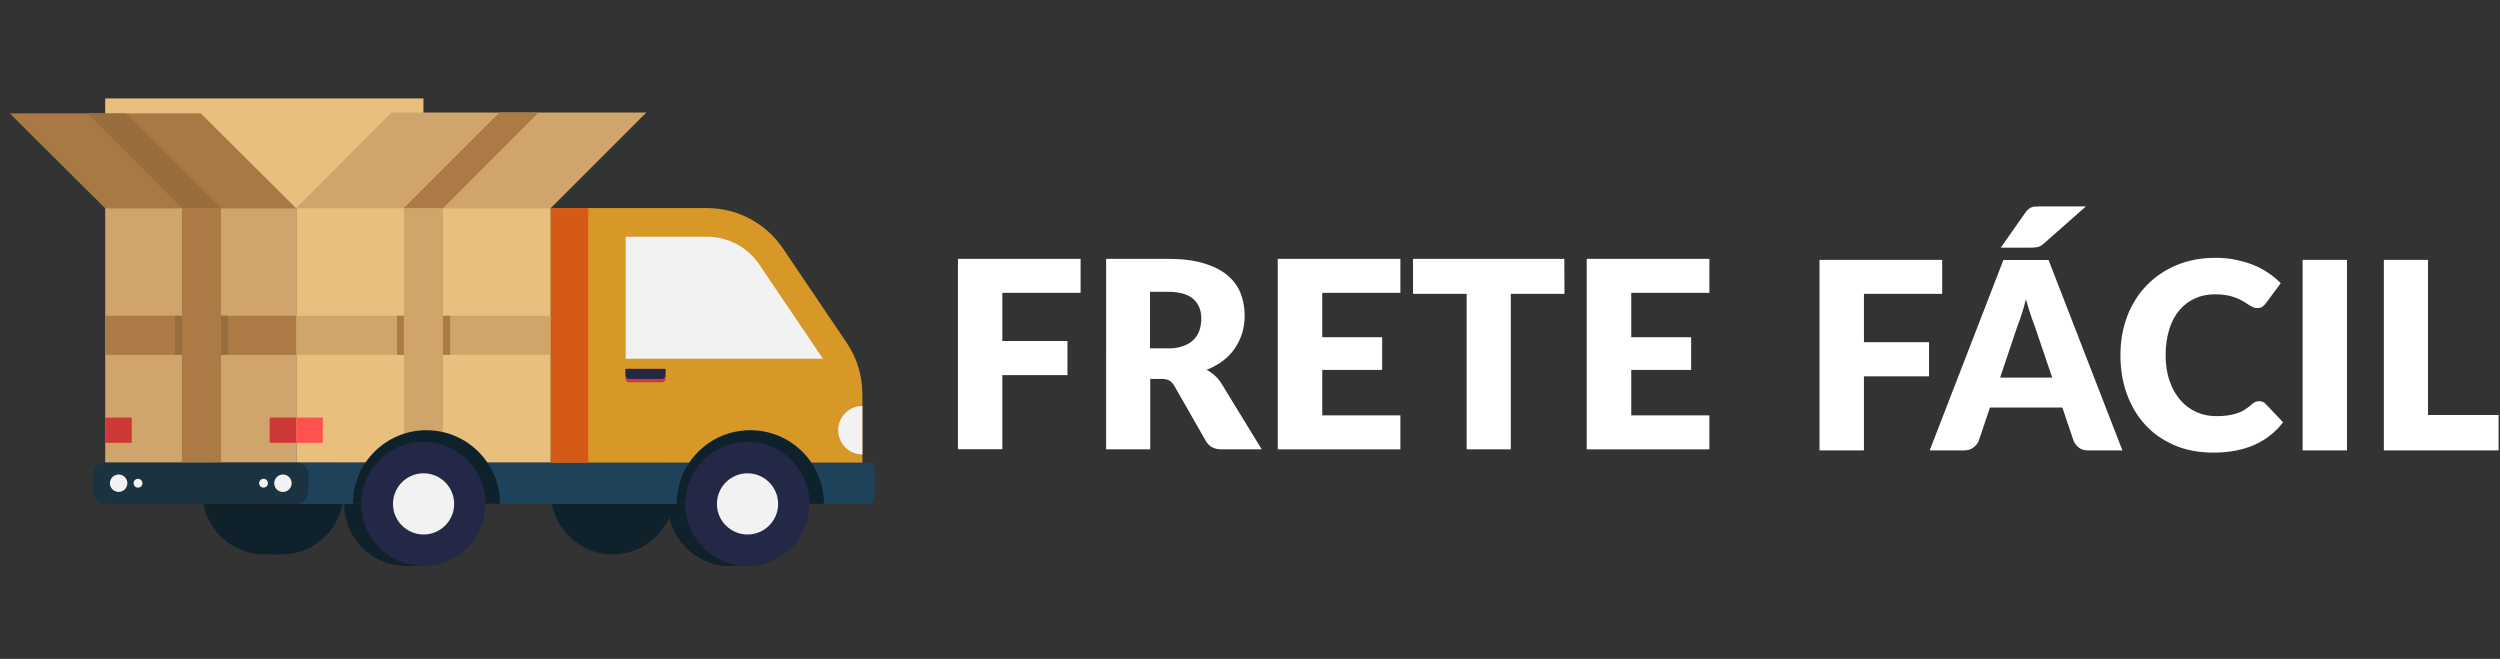 <?xml version="1.0" encoding="utf-8"?>
<!-- Generator: Adobe Illustrator 23.0.1, SVG Export Plug-In . SVG Version: 6.00 Build 0)  -->
<svg version="1.1" id="Camada_1" xmlns="http://www.w3.org/2000/svg" xmlns:xlink="http://www.w3.org/1999/xlink" x="0px" y="0px"
	 viewBox="0 0 1920 506" style="enable-background:new 0 0 1920 506;" xml:space="preserve">
<rect x="0" y="0" width="1920" height="506" fill="#333333" stroke="none"/>
<style type="text/css">
	.st0{fill:#0F222C;}
	.st1{fill:#E8BF7C;}
	.st2{fill:#D0A569;}
	.st3{fill:#AB7A45;}
	.st4{fill:#D0A56B;}
	.st5{fill:#986E3E;}
	.st6{fill:#A87944;}
	.st7{fill:#1D4259;}
	.st8{fill:#D79828;}
	.st9{fill:#F2F2F2;}
	.st10{fill:#D55A15;}
	.st11{fill:#222846;}
	.st12{fill:#CE3836;}
	.st13{fill:#FF524F;}
	.st14{fill:#1B3241;}
	.st15{fill:#FFFFFF;}
</style>
<g>
	<path class="st0" d="M560.8,339.3c-26.3,0-47.7,21.3-47.7,47.7s21.3,47.7,47.7,47.7h13.2v-95.3L560.8,339.3L560.8,339.3z"/>
	<path class="st0" d="M312,339.3c-26.3,0-47.7,21.3-47.7,47.7s21.3,47.7,47.7,47.7h13.2v-95.3L312,339.3L312,339.3z"/>
	<path class="st0" d="M560.8,339.3c-26.3,0-47.7,21.3-47.7,47.7s21.3,47.7,47.7,47.7h13.2v-95.3L560.8,339.3L560.8,339.3z"/>
	<path class="st0" d="M518.3,378.1c0-26.3-21.3-47.7-47.7-47.7S423,351.8,423,378.1s21.3,47.7,47.7,47.7
		C497,425.7,518.3,404.4,518.3,378.1z"/>
	<path class="st0" d="M203.1,330.4c-26.3,0-47.7,21.3-47.7,47.7s21.3,47.7,47.7,47.7h13.2v-95.3L203.1,330.4L203.1,330.4z"/>
	<path class="st0" d="M263.9,378.1c0-26.3-21.3-47.7-47.7-47.7s-47.7,21.3-47.7,47.7s21.3,47.7,47.7,47.7S263.9,404.4,263.9,378.1z"
		/>
	<g>
		<rect x="80.8" y="75.6" class="st1" width="244.4" height="84.4"/>
		<rect x="227.5" y="159.8" class="st1" width="195.5" height="195.5"/>
		<rect x="227.5" y="242.5" class="st2" width="195.5" height="30"/>
		<rect x="304.9" y="242.5" class="st3" width="40.8" height="30"/>
		<rect x="310.2" y="159.8" class="st2" width="30" height="195.5"/>
		<rect x="80.8" y="159.8" class="st4" width="146.6" height="195.5"/>
		<rect x="80.8" y="242.5" class="st3" width="146.6" height="30"/>
		<rect x="134.4" y="242.5" class="st5" width="40.8" height="30"/>
		<polygon class="st6" points="227.5,160 80.8,160 7.5,87.1 154.2,87.1 		"/>
		<rect x="139.7" y="159.8" class="st3" width="30" height="195.5"/>
		<polygon class="st5" points="169.8,159.8 139.7,159.8 67.1,87.1 97.1,87.1 		"/>
		<polygon class="st4" points="227.5,159.8 423,159.8 496.4,86.4 300.8,86.4 		"/>
		<polygon class="st3" points="310.2,159.8 340.3,159.8 413.6,86.4 383.6,86.4 		"/>
	</g>
	<path class="st7" d="M667.5,387h-440v-31.7h440c2.3,0,4.2,1.9,4.2,4.2v23.3C671.7,385.1,669.8,387,667.5,387z"/>
	<path class="st8" d="M662.3,355.3H423V159.8h119.9c23.4,0,45.3,11.6,58.4,31l48.9,72.4c7.9,11.6,12.1,25.4,12.1,39.4V355.3z"/>
	<path class="st9" d="M480.5,275.5v-93.7h62.5c16.1,0,31.1,8,40.1,21.3l48.9,72.4L480.5,275.5L480.5,275.5z"/>
	<rect x="423" y="159.8" class="st10" width="28.8" height="195.5"/>
	<path class="st0" d="M327.5,330.4c-31.2,0-56.5,25.3-56.5,56.5H384C384,355.7,358.7,330.4,327.5,330.4z"/>
	<path class="st0" d="M576.2,330.4c-31.2,0-56.5,25.3-56.5,56.5h113.1C632.8,355.7,607.5,330.4,576.2,330.4z"/>
	<path class="st11" d="M372.9,387c0-26.3-21.3-47.7-47.7-47.7s-47.7,21.3-47.7,47.7s21.3,47.7,47.7,47.7
		C351.6,434.6,372.9,413.3,372.9,387z"/>
	<ellipse class="st9" cx="325.3" cy="387" rx="23.5" ry="23.5"/>
	<circle class="st11" cx="574" cy="387" r="47.7"/>
	<ellipse class="st9" cx="574.1" cy="387" rx="23.5" ry="23.5"/>
	<rect x="207.1" y="320.7" class="st12" width="20.4" height="19.4"/>
	<rect x="227.5" y="320.7" class="st13" width="20.4" height="19.4"/>
	<rect x="80.8" y="320.7" class="st12" width="20.4" height="19.4"/>
	<g>
		<path class="st12" d="M508.5,293.6h-25.4c-1.5,0-2.7-1.2-2.7-2.7v-7.6h30.7v7.6C511.2,292.4,510,293.6,508.5,293.6z"/>
		<path class="st11" d="M508.5,291h-25.4c-1.5,0-2.7-1.2-2.7-2.7v-5h30.7v5C511.2,289.8,510,291,508.5,291z"/>
	</g>
	<path class="st9" d="M643.7,330.4c0-10.2,8.3-18.6,18.6-18.6V349C652,349,643.7,340.7,643.7,330.4z"/>
	<path class="st14" d="M80.8,355.3h146.6c5.2,0,9.4,4.2,9.4,9.4v12.9c0,5.2-4.2,9.4-9.4,9.4H80.8c-5.2,0-9.4-4.2-9.4-9.4v-12.9
		C71.4,359.5,75.7,355.3,80.8,355.3z"/>
	<path class="st9" d="M210.6,371.1c0-3.7,3-6.7,6.7-6.7c3.7,0,6.7,3,6.7,6.7s-3,6.7-6.7,6.7C213.6,377.9,210.6,374.9,210.6,371.1z"
		/>
	<path class="st9" d="M199,371.1c0-1.9,1.5-3.4,3.4-3.4c1.9,0,3.4,1.5,3.4,3.4c0,1.9-1.5,3.4-3.4,3.4S199,373,199,371.1z"/>
	<path class="st9" d="M97.8,371.1c0,3.7-3,6.7-6.7,6.7c-3.7,0-6.7-3-6.7-6.7c0-3.7,3-6.7,6.7-6.7S97.8,367.4,97.8,371.1z"/>
	<path class="st9" d="M109.4,371.1c0,1.9-1.5,3.4-3.4,3.4c-1.9,0-3.4-1.5-3.4-3.4c0-1.9,1.5-3.4,3.4-3.4
		C107.9,367.8,109.4,369.3,109.4,371.1z"/>
</g>
<g>
	<g>
		<path class="st15" d="M769.8,224.9v37h50v26.2h-50v56.9h-34.1V198.8h94.2v26.1H769.8z"/>
		<path class="st15" d="M969,345.1h-30.7c-5.7,0-9.8-2.1-12.2-6.4l-24.3-42.5c-1.1-1.8-2.4-3.1-3.8-4c-1.4-0.8-3.4-1.2-6-1.2h-8.6
			v54.1h-33.9V198.8h47.6c10.6,0,19.6,1.1,27,3.3c7.5,2.2,13.5,5.2,18.3,9.1c4.7,3.9,8.2,8.5,10.3,13.8c2.1,5.3,3.2,11,3.2,17.3
			c0,4.8-0.6,9.2-1.9,13.5c-1.3,4.2-3.2,8.1-5.6,11.7c-2.5,3.6-5.5,6.8-9.2,9.6c-3.7,2.8-7.8,5.1-12.6,6.9c2.2,1.1,4.3,2.6,6.2,4.3
			c1.9,1.7,3.7,3.7,5.2,6.1L969,345.1z M896.9,267.6c4.6,0,8.5-0.6,11.8-1.8c3.2-1.2,5.9-2.8,8-4.9c2.1-2.1,3.6-4.5,4.5-7.3
			s1.4-5.8,1.4-9c0-6.4-2.1-11.4-6.3-15.1c-4.2-3.6-10.7-5.4-19.4-5.4h-13.7v43.4H896.9z"/>
		<path class="st15" d="M1015.5,224.9v34.1h46v25.1h-46V319h60v26.1h-94.2V198.8h94.2v26.1H1015.5z"/>
		<path class="st15" d="M1201.5,225.7h-41.2v119.4h-33.9V225.7h-41.2v-26.9h116.2L1201.5,225.7L1201.5,225.7z"/>
		<path class="st15" d="M1252.8,224.9v34.1h46v25.1h-46V319h60v26.1h-94.2V198.8h94.2v26.1H1252.8z"/>
	</g>
	<g>
		<path class="st15" d="M1431.5,225.8v37h50V289h-50v56.9h-34.1V199.6h94.2v26.1H1431.5z"/>
		<path class="st15" d="M1630,345.9h-26.3c-2.9,0-5.3-0.7-7.1-2.1s-3.2-3.1-4.1-5.3l-8.6-25.5h-55.6l-8.6,25.5
			c-0.7,1.9-2.1,3.6-4,5.1c-1.9,1.5-4.3,2.3-7.1,2.3H1482l56.6-146.2h34.7L1630,345.9z M1576.1,290l-13.6-40c-1-2.5-2.1-5.5-3.2-9
			c-1.1-3.5-2.3-7.2-3.4-11.2c-1,4.1-2.1,7.9-3.2,11.3c-1.1,3.5-2.2,6.5-3.2,9l-13.4,39.9H1576.1z M1602,158.5l-32.4,28.6
			c-0.8,0.7-1.6,1.3-2.3,1.7c-0.7,0.4-1.5,0.7-2.3,0.9c-0.8,0.2-1.7,0.3-2.6,0.4c-0.9,0.1-1.9,0.1-3.1,0.1h-22.7l19-27.1
			c0.8-1.1,1.6-1.9,2.4-2.6c0.8-0.6,1.6-1.1,2.5-1.4c0.9-0.3,1.9-0.5,3.1-0.5s2.5-0.1,4.1-0.1H1602L1602,158.5z"/>
		<path class="st15" d="M1735.3,308.1c0.8,0,1.6,0.1,2.4,0.5c0.8,0.3,1.6,0.8,2.3,1.6l13.4,14.1c-5.9,7.7-13.3,13.5-22.1,17.4
			c-8.9,3.9-19.4,5.9-31.5,5.9c-11.1,0-21.1-1.9-29.9-5.7c-8.8-3.8-16.3-9-22.4-15.7s-10.8-14.5-14.1-23.7c-3.3-9.1-4.9-19-4.9-29.8
			c0-10.9,1.8-20.9,5.3-30.1c3.6-9.1,8.5-17,15-23.6c6.4-6.6,14.1-11.8,23.1-15.5s18.8-5.5,29.6-5.5c5.5,0,10.7,0.5,15.5,1.5
			s9.4,2.3,13.6,4c4.2,1.7,8.1,3.8,11.6,6.2c3.6,2.4,6.7,5,9.4,7.8l-11.4,15.4c-0.7,0.9-1.6,1.8-2.6,2.6s-2.4,1.1-4.2,1.1
			c-1.2,0-2.3-0.3-3.4-0.8c-1.1-0.5-2.2-1.2-3.4-2c-1.2-0.8-2.5-1.6-4-2.5c-1.4-0.9-3.2-1.7-5.1-2.5c-2-0.8-4.3-1.4-6.9-2
			c-2.6-0.5-5.7-0.8-9.3-0.8c-5.6,0-10.8,1-15.4,3.1c-4.7,2.1-8.7,5.1-12.1,9.1c-3.4,4-6,8.9-7.8,14.7s-2.8,12.4-2.8,19.8
			c0,7.5,1,14.1,3.1,20c2,5.8,4.8,10.7,8.3,14.7c3.5,4,7.6,7,12.3,9.1c4.7,2.1,9.7,3.1,15.1,3.1c3.1,0,5.9-0.1,8.4-0.5
			c2.5-0.3,4.9-0.8,7.1-1.5c2.2-0.7,4.3-1.6,6.2-2.8c1.9-1.2,3.9-2.7,5.9-4.5c0.8-0.7,1.7-1.2,2.6-1.7
			C1733.3,308.3,1734.3,308.1,1735.3,308.1z"/>
		<path class="st15" d="M1802.5,345.9h-34.1V199.6h34.1V345.9z"/>
		<path class="st15" d="M1918.9,318.8v27.1h-88.1V199.6h33.9v119.1H1918.9z"/>
	</g>
</g>
</svg>
